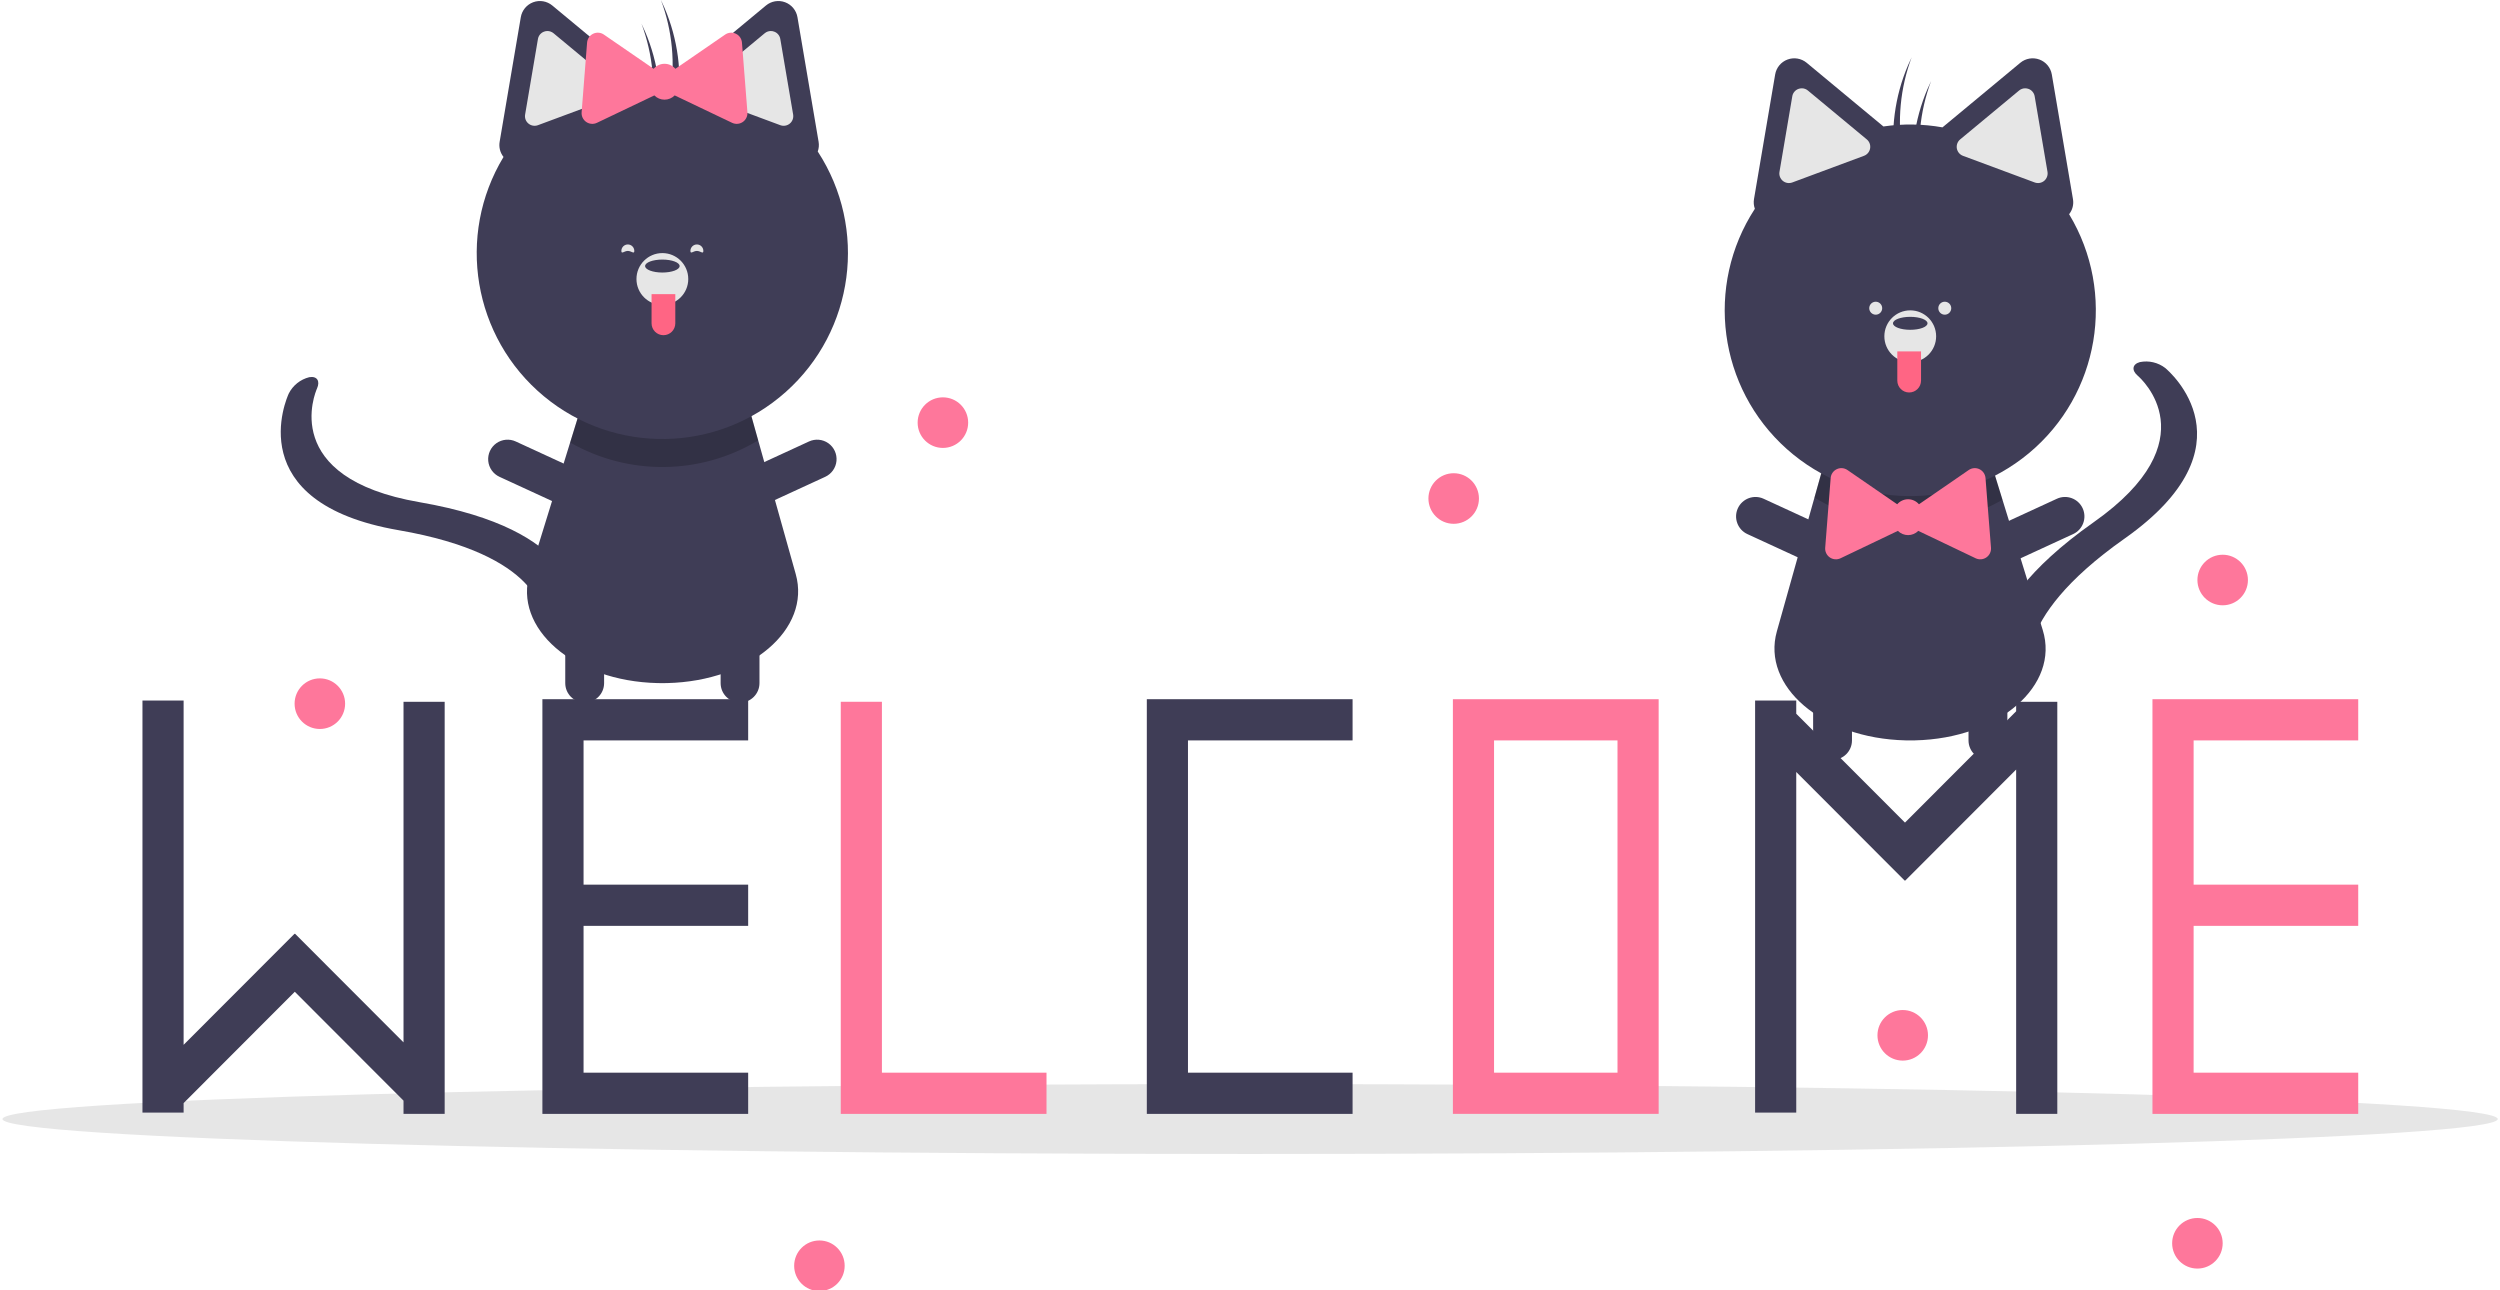 <?xml version="1.0" encoding="UTF-8"?>
<svg id = "cat" xmlns="http://www.w3.org/2000/svg" xmlns:xlink="http://www.w3.org/1999/xlink" width="500px" height="258px" viewBox="0 0 499 258" version="1.1">
<defs>
<filter id="alpha" filterUnits="objectBoundingBox" x="0%" y="0%" width="100%" height="100%">
  <feColorMatrix type="matrix" in="SourceGraphic" values="0 0 0 0 1 0 0 0 0 1 0 0 0 0 1 0 0 0 1 0"/>
</filter>
<mask id="mask0">
  <g filter="url(#alpha)">
<rect x="0" y="0" width="499" height="258" style="fill:rgb(0%,0%,0%);fill-opacity:0.2;stroke:none;"/>
  </g>
</mask>
<clipPath id="clip1">
  <rect x="0" y="0" width="500" height="258"/>
</clipPath>
<g id="surface5" clip-path="url(#clip1)">
<path style=" stroke:none;fill-rule:nonzero;fill:rgb(0%,0%,0%);fill-opacity:1;" d="M 399.996 99.953 C 388.309 106.645 373.918 106.48 362.387 99.527 L 364.285 92.758 L 397.949 93.332 Z M 399.996 99.953 "/>
</g>
<mask id="mask1">
  <g filter="url(#alpha)">
<rect x="0" y="0" width="499" height="258" style="fill:rgb(0%,0%,0%);fill-opacity:0.2;stroke:none;"/>
  </g>
</mask>
<clipPath id="clip2">
  <rect x="0" y="0" width="500" height="258"/>
</clipPath>
<g id="surface8" clip-path="url(#clip2)">
<path style=" stroke:none;fill-rule:nonzero;fill:rgb(0%,0%,0%);fill-opacity:1;" d="M 113.527 88.5 C 125.215 95.191 139.602 95.027 151.137 88.07 L 149.238 81.305 L 115.57 81.879 Z M 113.527 88.5 "/>
</g>
</defs>
<g id="surface1">
<path style=" stroke:none;fill-rule:nonzero;fill:rgb(90.196%,90.196%,90.196%);fill-opacity:1;" d="M 499.043 223.809 C 499.043 219.945 387.328 216.816 249.52 216.816 C 111.715 216.816 0 219.945 0 223.809 C 0 227.668 111.715 230.797 249.52 230.797 C 387.328 230.797 499.043 227.668 499.043 223.809 Z M 499.043 223.809 "/>
<path style=" stroke:none;fill-rule:nonzero;fill:rgb(24.706%,23.922%,33.725%);fill-opacity:1;" d="M 382.5 148.074 C 382.184 148.078 381.867 148.082 381.551 148.082 C 381.23 148.082 380.914 148.078 380.598 148.074 C 363.895 147.691 351.789 137.242 354.871 126.277 L 362.387 99.527 L 364.285 92.758 L 397.949 93.332 L 399.996 99.953 L 408.051 126.016 C 411.457 137.043 399.352 147.691 382.5 148.074 Z M 382.5 148.074 "/>
<use xlink:href="#surface5" mask="url(#mask0)"/>
<path style=" stroke:none;fill-rule:nonzero;fill:rgb(24.706%,23.922%,33.725%);fill-opacity:1;" d="M 398.574 127.164 C 400.027 121.738 404.809 113.906 418.211 104.465 C 441.59 88 427.645 75.656 427.039 75.137 C 425.773 74.051 425.961 72.832 427.477 72.418 C 429.258 72.062 431.105 72.492 432.547 73.598 C 433.305 74.227 450.766 89.16 424.387 107.738 C 400.645 124.461 405.695 135.375 405.75 135.48 C 406.387 136.648 405.367 137.582 403.473 137.57 C 401.574 137.555 399.52 136.602 398.883 135.434 C 398.746 135.188 397.219 132.215 398.574 127.164 Z M 398.574 127.164 "/>
<path style=" stroke:none;fill-rule:nonzero;fill:rgb(24.706%,23.922%,33.725%);fill-opacity:1;" d="M 366.012 151.973 C 363.867 151.973 362.125 150.23 362.125 148.082 L 362.125 131.227 C 362.125 129.078 363.867 127.336 366.012 127.336 C 368.156 127.336 369.895 129.078 369.895 131.227 L 369.895 148.082 C 369.895 150.23 368.156 151.973 366.012 151.973 Z M 366.012 151.973 "/>
<path style=" stroke:none;fill-rule:nonzero;fill:rgb(24.706%,23.922%,33.725%);fill-opacity:1;" d="M 369.418 111.953 C 368.52 113.906 366.215 114.762 364.266 113.863 L 348.973 106.816 C 347.027 105.918 346.176 103.609 347.07 101.66 C 347.969 99.707 350.273 98.855 352.219 99.75 L 367.512 106.793 C 369.461 107.691 370.312 110.004 369.418 111.953 Z M 369.418 111.953 "/>
<path style=" stroke:none;fill-rule:nonzero;fill:rgb(24.706%,23.922%,33.725%);fill-opacity:1;" d="M 393.68 111.953 C 394.578 113.906 396.883 114.762 398.832 113.863 L 414.125 106.816 C 416.074 105.918 416.926 103.609 416.031 101.656 C 415.133 99.707 412.828 98.852 410.879 99.75 L 395.586 106.793 C 393.637 107.691 392.785 110.004 393.68 111.953 Z M 393.68 111.953 "/>
<path style=" stroke:none;fill-rule:nonzero;fill:rgb(24.706%,23.922%,33.725%);fill-opacity:1;" d="M 397.086 151.973 C 399.23 151.973 400.973 150.23 400.973 148.082 L 400.973 131.227 C 400.973 129.078 399.23 127.336 397.086 127.336 C 394.941 127.336 393.203 129.078 393.203 131.227 L 393.203 148.082 C 393.203 150.23 394.941 151.973 397.086 151.973 Z M 397.086 151.973 "/>
<path style=" stroke:none;fill-rule:nonzero;fill:rgb(24.706%,23.922%,33.725%);fill-opacity:1;" d="M 413.32 42.844 C 414 41.988 414.281 40.883 414.09 39.805 L 409.863 14.898 C 409.629 13.527 408.688 12.387 407.387 11.906 C 406.086 11.422 404.629 11.672 403.562 12.555 L 393.848 20.617 L 387.996 25.473 C 384.094 24.777 380.105 24.719 376.184 25.293 L 370.543 20.617 L 360.832 12.555 C 359.766 11.672 358.305 11.422 357.004 11.906 C 355.707 12.387 354.762 13.527 354.531 14.898 L 352.414 27.352 L 350.301 39.805 C 350.188 40.461 350.246 41.133 350.473 41.758 C 340.441 57.156 343.16 77.582 356.867 89.812 C 370.574 102.039 391.148 102.395 405.27 90.648 C 419.391 78.902 422.812 58.582 413.32 42.844 Z M 413.32 42.844 "/>
<path style=" stroke:none;fill-rule:nonzero;fill:rgb(90.196%,90.196%,90.196%);fill-opacity:1;" d="M 359.859 17.66 C 359.629 17.66 359.398 17.703 359.184 17.781 C 358.539 18.02 358.066 18.586 357.957 19.262 L 355.395 34.367 C 355.277 35.043 355.531 35.73 356.062 36.172 C 356.59 36.609 357.312 36.73 357.957 36.492 L 372.297 31.164 C 372.941 30.926 373.41 30.359 373.523 29.684 C 373.641 29.004 373.387 28.316 372.855 27.879 L 361.078 18.105 C 360.734 17.816 360.305 17.66 359.859 17.66 Z M 359.859 17.66 "/>
<path style=" stroke:none;fill-rule:nonzero;fill:rgb(90.196%,90.196%,90.196%);fill-opacity:1;" d="M 404.535 17.66 C 404.09 17.66 403.656 17.816 403.316 18.105 L 391.535 27.879 C 391.008 28.316 390.754 29.004 390.867 29.684 C 390.984 30.359 391.449 30.926 392.094 31.164 L 406.438 36.492 C 407.082 36.73 407.801 36.609 408.332 36.172 C 408.859 35.73 409.113 35.043 409 34.367 L 406.434 19.262 C 406.324 18.586 405.855 18.02 405.211 17.781 C 404.992 17.703 404.766 17.66 404.535 17.66 Z M 404.535 17.66 "/>
<path style=" stroke:none;fill-rule:nonzero;fill:rgb(90.196%,90.196%,90.196%);fill-opacity:1;" d="M 386.727 67.258 C 386.727 70.121 384.41 72.445 381.551 72.445 C 378.688 72.445 376.371 70.121 376.371 67.258 C 376.371 64.395 378.688 62.07 381.551 62.07 C 384.41 62.07 386.727 64.395 386.727 67.258 Z M 386.727 67.258 "/>
<path style=" stroke:none;fill-rule:nonzero;fill:rgb(24.706%,23.922%,33.725%);fill-opacity:1;" d="M 385 64.664 C 385 63.949 383.457 63.367 381.551 63.367 C 379.641 63.367 378.098 63.949 378.098 64.664 C 378.098 65.383 379.641 65.961 381.551 65.961 C 383.457 65.961 385 65.383 385 64.664 Z M 385 64.664 "/>
<path style=" stroke:none;fill-rule:nonzero;fill:rgb(100%,39.608%,51.765%);fill-opacity:1;" d="M 378.961 70.285 L 383.707 70.285 L 383.707 76.117 C 383.707 77.434 382.645 78.496 381.332 78.496 C 380.023 78.496 378.961 77.434 378.961 76.117 Z M 378.961 70.285 "/>
<path style=" stroke:none;fill-rule:nonzero;fill:rgb(24.706%,23.922%,33.725%);fill-opacity:1;" d="M 381.836 11.457 C 381.59 11.973 381.348 12.496 381.117 13.027 C 378.441 19.285 377.539 26.156 378.508 32.895 C 378.996 32.188 379.504 31.453 380.023 30.711 C 378.91 24.242 379.539 17.598 381.836 11.457 Z M 381.836 11.457 "/>
<path style=" stroke:none;fill-rule:nonzero;fill:rgb(24.706%,23.922%,33.725%);fill-opacity:1;" d="M 385.723 16.211 C 385.473 16.727 385.23 17.25 385.004 17.781 C 382.324 24.039 381.422 30.914 382.395 37.648 C 382.879 36.941 383.391 36.207 383.91 35.465 C 382.797 29 383.422 22.352 385.723 16.211 Z M 385.723 16.211 "/>
<path style=" stroke:none;fill-rule:nonzero;fill:rgb(99.608%,46.667%,60.784%);fill-opacity:1;" d="M 397.699 109.547 L 397.148 102.578 L 396.602 95.609 C 396.543 94.84 396.078 94.168 395.387 93.836 C 394.695 93.504 393.879 93.57 393.246 94.004 L 387.492 97.965 L 383.293 100.855 C 382.75 100.219 381.953 99.852 381.117 99.852 C 380.281 99.852 379.484 100.219 378.941 100.855 L 374.742 97.965 L 368.988 94.004 C 368.355 93.57 367.539 93.504 366.848 93.836 C 366.156 94.168 365.691 94.84 365.633 95.609 L 364.539 109.547 C 364.477 110.312 364.828 111.051 365.461 111.484 C 366.094 111.922 366.91 111.984 367.602 111.656 L 373.902 108.645 L 379.078 106.172 C 379.617 106.719 380.352 107.023 381.117 107.023 C 381.883 107.023 382.617 106.719 383.156 106.172 L 388.332 108.645 L 394.633 111.656 C 395.324 111.984 396.141 111.922 396.773 111.484 C 397.406 111.051 397.758 110.312 397.699 109.547 Z M 397.699 109.547 "/>
<path style=" stroke:none;fill-rule:nonzero;fill:rgb(90.196%,90.196%,90.196%);fill-opacity:1;" d="M 375.938 61.641 C 375.938 62.355 375.359 62.938 374.645 62.938 C 373.93 62.938 373.348 62.355 373.348 61.641 C 373.348 60.922 373.93 60.344 374.645 60.344 C 375.359 60.344 375.938 60.922 375.938 61.641 Z M 375.938 61.641 "/>
<path style=" stroke:none;fill-rule:nonzero;fill:rgb(90.196%,90.196%,90.196%);fill-opacity:1;" d="M 389.75 61.641 C 389.75 62.355 389.168 62.938 388.453 62.938 C 387.738 62.938 387.16 62.355 387.16 61.641 C 387.16 60.922 387.738 60.344 388.453 60.344 C 389.168 60.344 389.75 60.922 389.75 61.641 Z M 389.75 61.641 "/>
<path style=" stroke:none;fill-rule:nonzero;fill:rgb(24.706%,23.922%,33.725%);fill-opacity:1;" d="M 131.023 136.617 C 131.336 136.621 131.652 136.625 131.973 136.625 C 132.293 136.625 132.605 136.621 132.922 136.617 C 149.625 136.238 161.73 125.785 158.648 114.82 L 151.137 88.07 L 149.238 81.305 L 115.57 81.879 L 113.527 88.5 L 105.473 114.562 C 102.062 125.586 114.168 136.238 131.023 136.617 Z M 131.023 136.617 "/>
<use xlink:href="#surface8" mask="url(#mask1)"/>
<path style=" stroke:none;fill-rule:nonzero;fill:rgb(24.706%,23.922%,33.725%);fill-opacity:1;" d="M 110.859 112.539 C 107.223 108.258 99.559 103.227 83.41 100.438 C 55.246 95.574 62.574 78.438 62.898 77.711 C 63.582 76.188 62.891 75.168 61.344 75.441 C 59.582 75.883 58.094 77.062 57.266 78.684 C 56.848 79.574 47.445 100.555 79.227 106.039 C 107.828 110.98 107.93 123.012 107.926 123.129 C 107.848 124.457 109.168 124.863 110.879 124.039 C 112.586 123.215 114.035 121.473 114.113 120.145 C 114.129 119.863 114.242 116.523 110.859 112.539 Z M 110.859 112.539 "/>
<path style=" stroke:none;fill-rule:nonzero;fill:rgb(24.706%,23.922%,33.725%);fill-opacity:1;" d="M 147.512 140.516 C 149.656 140.516 151.395 138.773 151.395 136.625 L 151.395 119.77 C 151.391 117.625 149.652 115.883 147.512 115.883 C 145.367 115.883 143.629 117.625 143.625 119.77 L 143.625 136.625 C 143.625 138.773 145.363 140.516 147.512 140.516 Z M 147.512 140.516 "/>
<path style=" stroke:none;fill-rule:nonzero;fill:rgb(24.706%,23.922%,33.725%);fill-opacity:1;" d="M 144.105 100.5 C 145 102.449 147.309 103.305 149.258 102.406 L 164.547 95.363 C 165.809 94.781 166.668 93.57 166.797 92.188 C 166.926 90.801 166.305 89.453 165.172 88.648 C 164.039 87.848 162.562 87.711 161.301 88.293 L 146.008 95.34 C 144.059 96.238 143.207 98.547 144.105 100.5 Z M 144.105 100.5 "/>
<path style=" stroke:none;fill-rule:nonzero;fill:rgb(24.706%,23.922%,33.725%);fill-opacity:1;" d="M 119.84 100.5 C 118.945 102.449 116.637 103.305 114.688 102.406 L 99.395 95.363 C 98.133 94.781 97.277 93.57 97.148 92.188 C 97.02 90.801 97.641 89.453 98.773 88.648 C 99.906 87.848 101.383 87.711 102.645 88.293 L 117.934 95.34 C 119.883 96.238 120.738 98.547 119.84 100.5 Z M 119.84 100.5 "/>
<path style=" stroke:none;fill-rule:nonzero;fill:rgb(24.706%,23.922%,33.725%);fill-opacity:1;" d="M 116.434 140.516 C 114.289 140.516 112.551 138.773 112.551 136.625 L 112.551 119.77 C 112.555 117.625 114.293 115.883 116.434 115.883 C 118.578 115.883 120.316 117.625 120.32 119.77 L 120.32 136.625 C 120.32 138.773 118.578 140.516 116.434 140.516 Z M 116.434 140.516 "/>
<path style=" stroke:none;fill-rule:nonzero;fill:rgb(24.706%,23.922%,33.725%);fill-opacity:1;" d="M 163.051 30.301 C 163.273 29.676 163.332 29.004 163.219 28.352 L 161.105 15.895 L 158.992 3.441 C 158.758 2.074 157.816 0.934 156.516 0.449 C 155.215 -0.035 153.758 0.215 152.691 1.102 L 142.977 9.16 L 137.34 13.84 C 133.418 13.262 129.43 13.324 125.527 14.016 L 119.672 9.16 L 109.961 1.102 C 108.891 0.215 107.434 -0.035 106.133 0.449 C 104.836 0.934 103.891 2.074 103.66 3.441 L 101.543 15.895 L 99.43 28.352 C 99.242 29.426 99.523 30.535 100.203 31.391 C 90.695 47.129 94.113 67.461 108.238 79.219 C 122.367 90.973 142.953 90.617 156.668 78.379 C 170.379 66.145 173.094 45.703 163.051 30.301 Z M 163.051 30.301 "/>
<path style=" stroke:none;fill-rule:nonzero;fill:rgb(90.196%,90.196%,90.196%);fill-opacity:1;" d="M 152.445 6.648 L 140.664 16.426 C 140.137 16.863 139.883 17.551 139.996 18.227 C 140.113 18.906 140.578 19.469 141.223 19.711 L 155.566 25.039 C 156.211 25.277 156.93 25.152 157.461 24.715 C 157.988 24.277 158.242 23.59 158.129 22.91 L 155.562 7.809 C 155.453 7.129 154.984 6.562 154.34 6.328 C 154.121 6.246 153.895 6.203 153.664 6.203 C 153.219 6.207 152.785 6.363 152.445 6.648 Z M 152.445 6.648 "/>
<path style=" stroke:none;fill-rule:nonzero;fill:rgb(90.196%,90.196%,90.196%);fill-opacity:1;" d="M 108.312 6.328 C 107.664 6.562 107.195 7.129 107.086 7.809 L 104.523 22.91 C 104.406 23.59 104.66 24.277 105.191 24.715 C 105.719 25.152 106.441 25.277 107.086 25.039 L 121.426 19.711 C 122.07 19.469 122.539 18.906 122.652 18.227 C 122.77 17.551 122.512 16.863 121.984 16.426 L 110.207 6.648 C 109.863 6.363 109.434 6.207 108.988 6.203 C 108.758 6.203 108.527 6.246 108.312 6.328 Z M 108.312 6.328 "/>
<path style=" stroke:none;fill-rule:nonzero;fill:rgb(90.196%,90.196%,90.196%);fill-opacity:1;" d="M 137.152 55.805 C 137.152 58.668 134.832 60.988 131.973 60.988 C 129.113 60.988 126.793 58.668 126.793 55.805 C 126.793 52.938 129.113 50.617 131.973 50.617 C 134.832 50.617 137.152 52.938 137.152 55.805 Z M 137.152 55.805 "/>
<path style=" stroke:none;fill-rule:nonzero;fill:rgb(24.706%,23.922%,33.725%);fill-opacity:1;" d="M 135.426 53.211 C 135.426 52.492 133.879 51.914 131.973 51.914 C 130.066 51.914 128.52 52.492 128.52 53.211 C 128.52 53.926 130.066 54.508 131.973 54.508 C 133.879 54.508 135.426 53.926 135.426 53.211 Z M 135.426 53.211 "/>
<path style=" stroke:none;fill-rule:nonzero;fill:rgb(100%,39.608%,51.765%);fill-opacity:1;" d="M 132.188 67.039 C 130.879 67.039 129.812 65.977 129.812 64.664 L 129.812 58.828 L 134.562 58.828 L 134.562 64.664 C 134.562 65.977 133.5 67.039 132.188 67.039 Z M 132.188 67.039 "/>
<path style=" stroke:none;fill-rule:nonzero;fill:rgb(24.706%,23.922%,33.725%);fill-opacity:1;" d="M 131.684 0 C 131.934 0.516 132.176 1.039 132.402 1.574 C 135.082 7.828 135.984 14.703 135.012 21.438 C 134.527 20.734 134.016 19.996 133.496 19.254 C 134.609 12.789 133.984 6.145 131.684 0 Z M 131.684 0 "/>
<path style=" stroke:none;fill-rule:nonzero;fill:rgb(24.706%,23.922%,33.725%);fill-opacity:1;" d="M 127.801 4.754 C 128.047 5.27 128.289 5.793 128.52 6.328 C 131.195 12.582 132.098 19.457 131.129 26.195 C 130.641 25.488 130.133 24.754 129.613 24.008 C 130.727 17.543 130.098 10.898 127.801 4.754 Z M 127.801 4.754 "/>
<path style=" stroke:none;fill-rule:nonzero;fill:rgb(99.608%,46.667%,60.784%);fill-opacity:1;" d="M 115.824 22.453 L 116.918 8.516 C 116.977 7.75 117.441 7.074 118.133 6.746 C 118.828 6.414 119.645 6.477 120.273 6.914 L 126.027 10.871 L 130.23 13.762 C 130.773 13.125 131.566 12.758 132.402 12.758 C 133.242 12.758 134.035 13.125 134.578 13.762 L 138.781 10.871 L 144.531 6.914 C 145.164 6.477 145.98 6.414 146.672 6.746 C 147.367 7.074 147.828 7.75 147.891 8.516 L 148.984 22.453 C 149.043 23.219 148.691 23.961 148.059 24.395 C 147.426 24.828 146.613 24.895 145.918 24.562 L 139.617 21.555 L 134.441 19.082 C 133.902 19.625 133.168 19.934 132.402 19.934 C 131.637 19.934 130.902 19.625 130.367 19.082 L 125.188 21.555 L 118.891 24.562 C 118.195 24.895 117.379 24.828 116.75 24.395 C 116.117 23.961 115.762 23.219 115.824 22.453 Z M 115.824 22.453 "/>
<path style=" stroke:none;fill-rule:nonzero;fill:rgb(90.196%,90.196%,90.196%);fill-opacity:1;" d="M 137.582 50.184 C 137.582 50.902 138.164 50.184 138.879 50.184 C 139.594 50.184 140.172 50.902 140.172 50.184 C 140.172 49.469 139.594 48.891 138.879 48.891 C 138.164 48.891 137.586 49.469 137.582 50.184 Z M 137.582 50.184 "/>
<path style=" stroke:none;fill-rule:nonzero;fill:rgb(90.196%,90.196%,90.196%);fill-opacity:1;" d="M 126.363 50.184 C 126.363 50.902 125.781 50.184 125.066 50.184 C 124.352 50.184 123.773 50.902 123.773 50.184 C 123.773 49.469 124.352 48.891 125.066 48.891 C 125.781 48.891 126.359 49.469 126.363 50.184 Z M 126.363 50.184 "/>
<path style=" stroke:none;fill-rule:nonzero;fill:rgb(24.706%,23.922%,33.725%);fill-opacity:1;" d="M 270.016 148.082 L 270.016 139.84 L 228.863 139.84 L 228.863 222.777 L 270.016 222.777 L 270.016 214.535 L 237.094 214.535 L 237.094 148.082 Z M 270.016 148.082 "/>
<path style=" stroke:none;fill-rule:nonzero;fill:rgb(99.608%,46.667%,60.784%);fill-opacity:1;" d="M 290.078 139.844 L 290.078 222.773 L 331.23 222.773 L 331.23 139.844 Z M 323 214.535 L 298.309 214.535 L 298.309 148.082 L 323 148.082 Z M 323 214.535 "/>
<path style=" stroke:none;fill-rule:nonzero;fill:rgb(99.608%,46.667%,60.784%);fill-opacity:1;" d="M 175.883 214.535 L 175.883 140.355 L 167.652 140.355 L 167.652 222.777 L 208.801 222.777 L 208.801 214.535 Z M 175.883 214.535 "/>
<path style=" stroke:none;fill-rule:nonzero;fill:rgb(24.706%,23.922%,33.725%);fill-opacity:1;" d="M 149.133 148.082 L 149.133 139.84 L 107.98 139.84 L 107.98 222.777 L 149.133 222.777 L 149.133 214.535 L 116.211 214.535 L 116.211 185.172 L 149.133 185.172 L 149.133 176.93 L 116.211 176.93 L 116.211 148.082 Z M 149.133 148.082 "/>
<path style=" stroke:none;fill-rule:nonzero;fill:rgb(99.608%,46.667%,60.784%);fill-opacity:1;" d="M 471.145 148.082 L 471.145 139.84 L 429.992 139.84 L 429.992 222.777 L 471.145 222.777 L 471.145 214.535 L 438.223 214.535 L 438.223 185.172 L 471.145 185.172 L 471.145 176.93 L 438.223 176.93 L 438.223 148.082 Z M 471.145 148.082 "/>
<path style=" stroke:none;fill-rule:nonzero;fill:rgb(24.706%,23.922%,33.725%);fill-opacity:1;" d="M 80.203 140.355 L 80.203 208.473 L 58.504 186.742 L 58.453 186.793 L 58.41 186.746 L 36.223 208.965 L 36.223 140.102 L 27.992 140.102 L 27.992 222.52 L 36.223 222.52 L 36.223 220.617 L 58.457 198.352 L 80.203 220.129 L 80.203 222.777 L 88.434 222.777 L 88.434 140.355 Z M 80.203 140.355 "/>
<path style=" stroke:none;fill-rule:nonzero;fill:rgb(24.706%,23.922%,33.725%);fill-opacity:1;" d="M 402.73 140.355 L 402.73 142.254 L 380.496 164.52 L 358.75 142.746 L 358.75 140.102 L 350.52 140.102 L 350.52 222.52 L 358.75 222.52 L 358.75 154.398 L 380.449 176.133 L 380.5 176.082 L 380.543 176.125 L 402.73 153.91 L 402.73 222.777 L 410.961 222.777 L 410.961 140.355 Z M 402.73 140.355 "/>
<path style=" stroke:none;fill-rule:nonzero;fill:rgb(99.608%,46.667%,60.784%);fill-opacity:1;" d="M 193.133 84.527 C 193.133 87.32 190.871 89.586 188.078 89.586 C 185.289 89.586 183.027 87.32 183.027 84.527 C 183.027 81.734 185.289 79.469 188.078 79.469 C 190.871 79.469 193.133 81.734 193.133 84.527 Z M 193.133 84.527 "/>
<path style=" stroke:none;fill-rule:nonzero;fill:rgb(99.608%,46.667%,60.784%);fill-opacity:1;" d="M 68.523 140.734 C 68.523 143.531 66.262 145.797 63.469 145.797 C 60.68 145.797 58.418 143.531 58.418 140.734 C 58.418 137.941 60.68 135.676 63.469 135.676 C 66.262 135.676 68.523 137.941 68.523 140.734 Z M 68.523 140.734 "/>
<path style=" stroke:none;fill-rule:nonzero;fill:rgb(99.608%,46.667%,60.784%);fill-opacity:1;" d="M 168.434 253.156 C 168.434 255.949 166.172 258.215 163.383 258.215 C 160.594 258.215 158.332 255.949 158.332 253.156 C 158.332 250.359 160.594 248.094 163.383 248.094 C 166.172 248.094 168.434 250.359 168.434 253.156 Z M 168.434 253.156 "/>
<path style=" stroke:none;fill-rule:nonzero;fill:rgb(99.608%,46.667%,60.784%);fill-opacity:1;" d="M 295.289 99.703 C 295.289 102.496 293.027 104.762 290.238 104.762 C 287.445 104.762 285.184 102.496 285.184 99.703 C 285.184 96.91 287.445 94.645 290.238 94.645 C 293.027 94.645 295.289 96.91 295.289 99.703 Z M 295.289 99.703 "/>
<path style=" stroke:none;fill-rule:nonzero;fill:rgb(99.608%,46.667%,60.784%);fill-opacity:1;" d="M 444.035 248.656 C 444.035 251.453 441.773 253.715 438.984 253.715 C 436.191 253.715 433.93 251.453 433.93 248.656 C 433.93 245.863 436.191 243.598 438.984 243.598 C 441.773 243.598 444.035 245.863 444.035 248.656 Z M 444.035 248.656 "/>
<path style=" stroke:none;fill-rule:nonzero;fill:rgb(99.608%,46.667%,60.784%);fill-opacity:1;" d="M 449.086 116.004 C 449.086 118.797 446.824 121.062 444.035 121.062 C 441.246 121.062 438.984 118.797 438.984 116.004 C 438.984 113.211 441.246 110.945 444.035 110.945 C 446.824 110.945 449.086 113.211 449.086 116.004 Z M 449.086 116.004 "/>
<path style=" stroke:none;fill-rule:nonzero;fill:rgb(99.608%,46.667%,60.784%);fill-opacity:1;" d="M 385.098 207.062 C 385.098 209.855 382.836 212.121 380.047 212.121 C 377.254 212.121 374.992 209.855 374.992 207.062 C 374.992 204.27 377.254 202.004 380.047 202.004 C 382.836 202.004 385.098 204.27 385.098 207.062 Z M 385.098 207.062 "/>
</g>
</svg>
